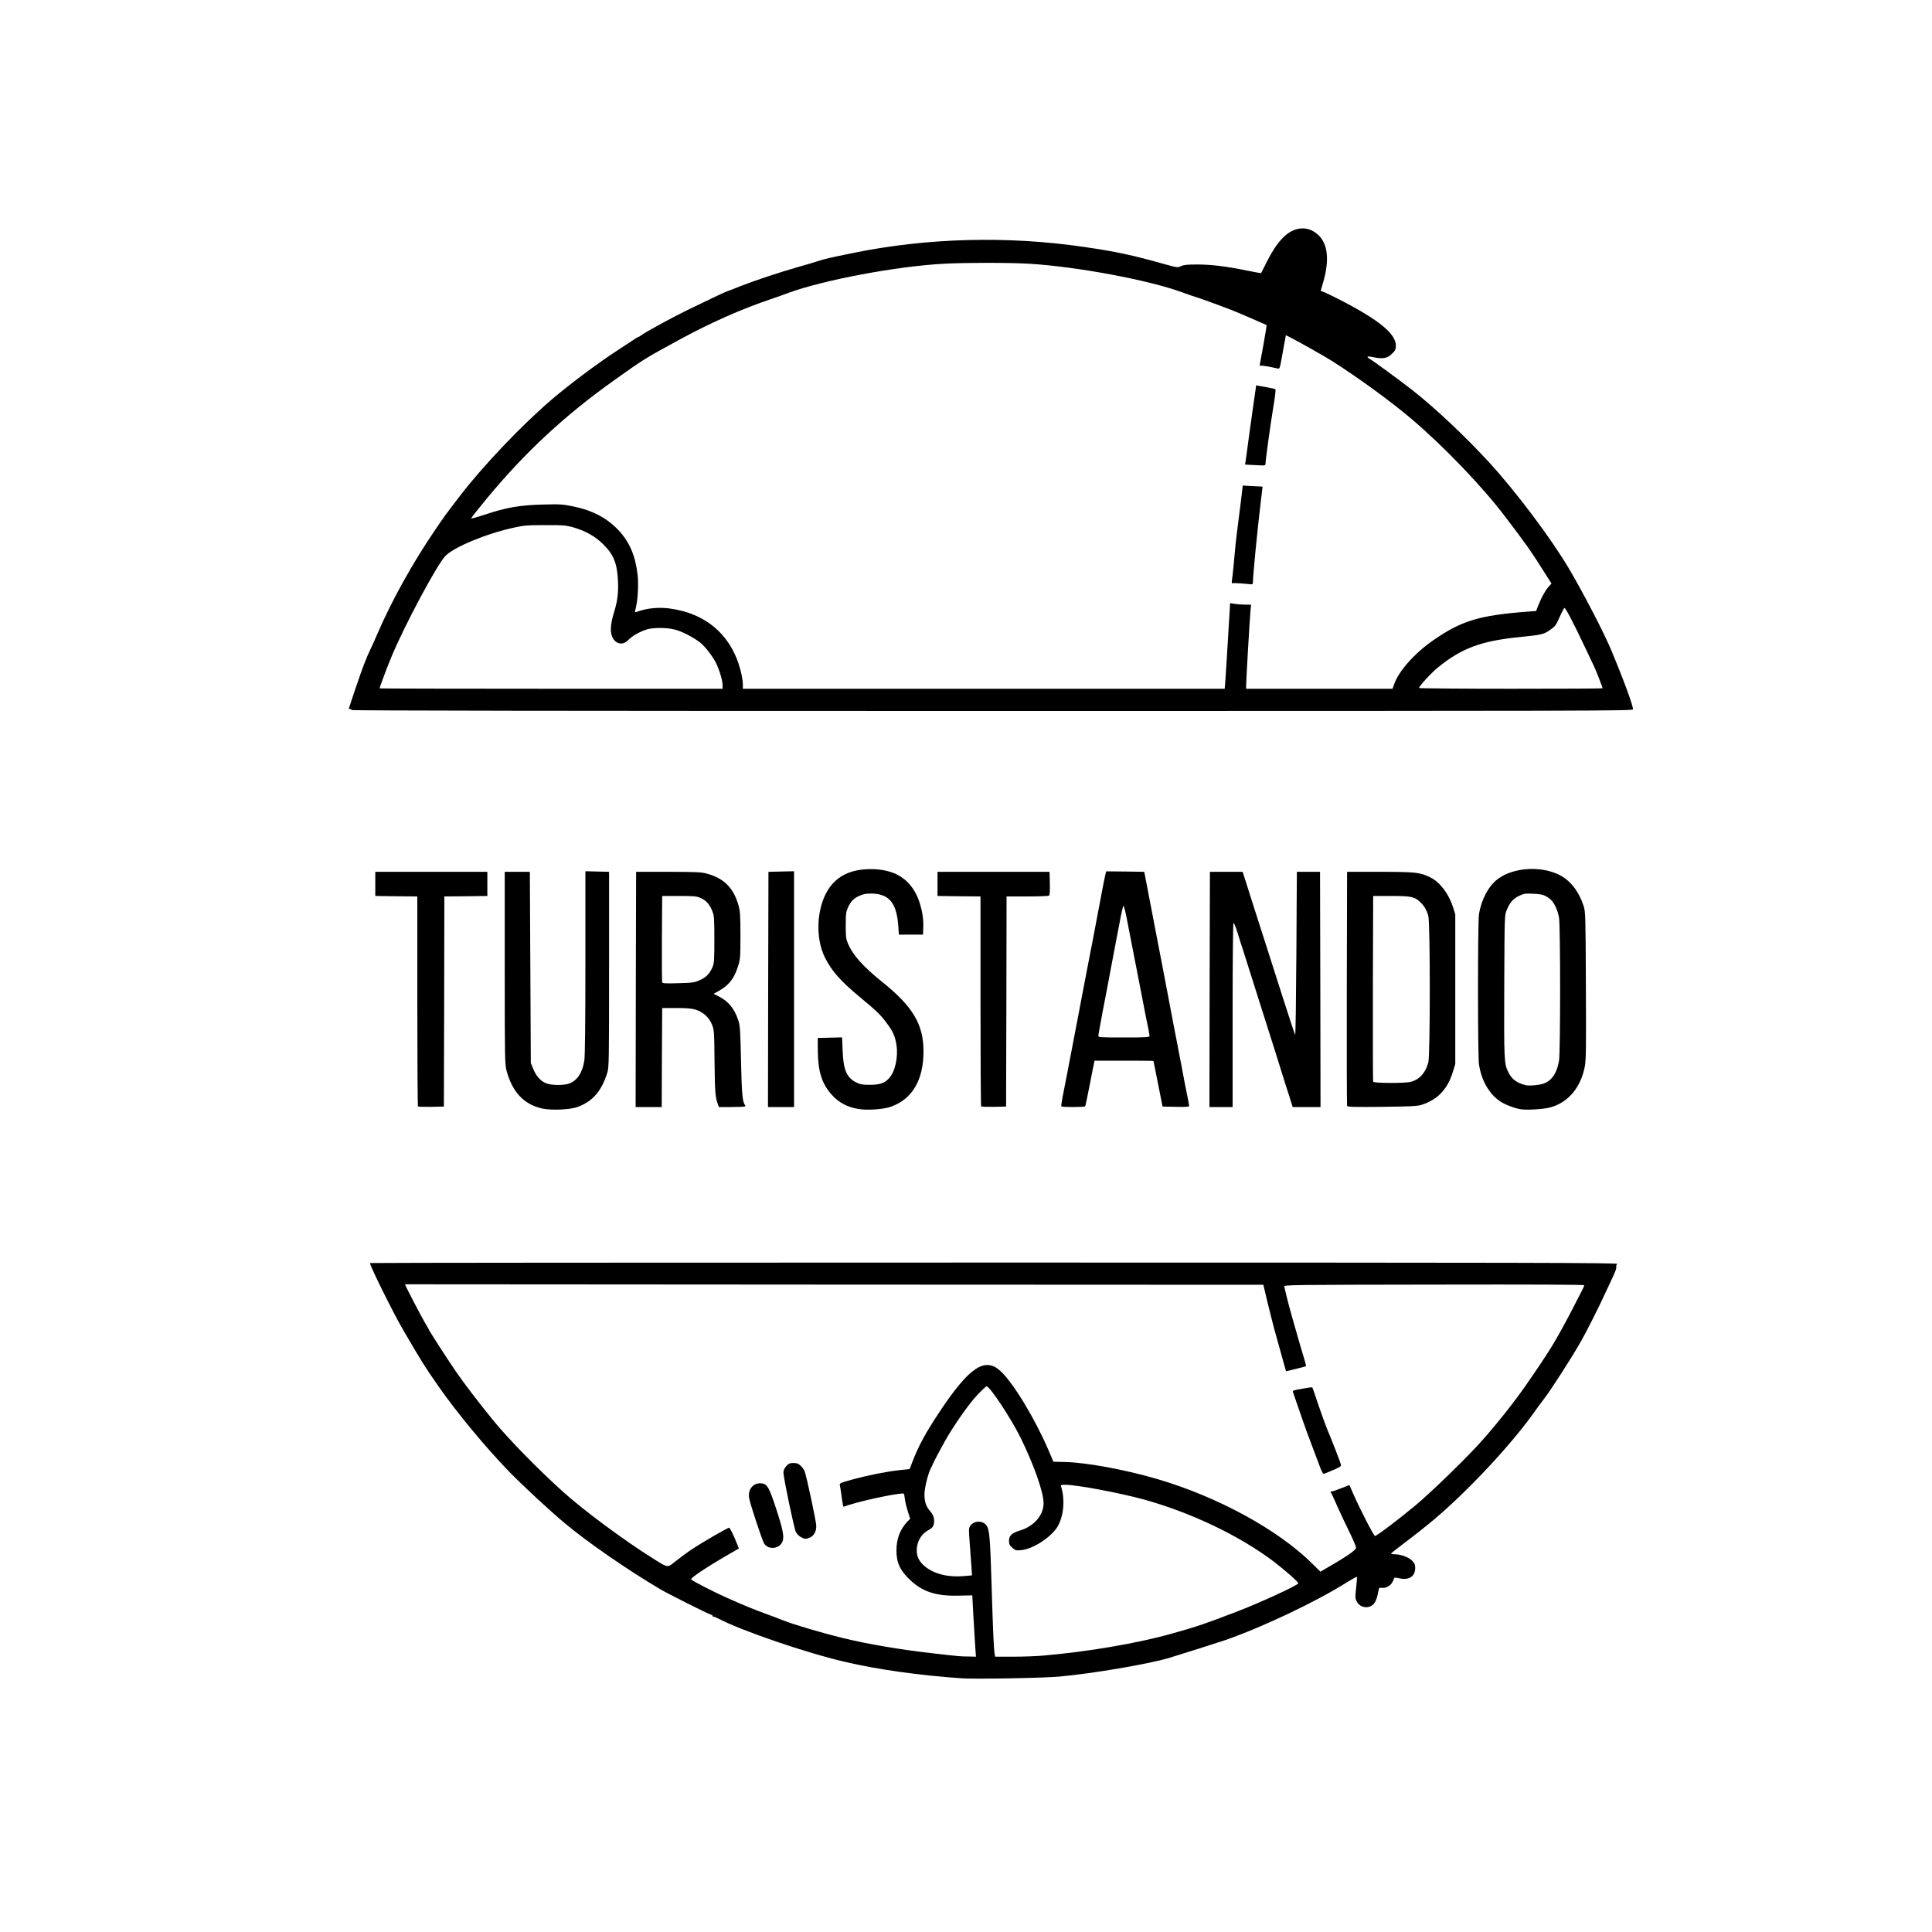 <svg width="1073" height="1073" viewBox="0 0 1073 1073" fill="none" xmlns="http://www.w3.org/2000/svg">
<path d="M534.355 932.115C510.427 930.452 488.216 927.34 469.599 923.048C448.139 918.112 411.442 905.558 399.049 898.959C397.708 898.262 396.42 897.779 396.26 897.94C396.099 898.154 395.938 897.993 395.938 897.672C395.938 897.35 395.401 896.921 394.757 896.706C392.88 896.169 370.937 885.118 366.913 882.757C348.565 871.92 326.568 856.737 313.853 846.114C305.591 839.247 290.623 825.351 283.004 817.572C270.182 804.428 253.443 784.256 243.303 769.609C235.846 758.933 234.344 756.518 223.828 738.492C218.302 728.996 205.48 703.137 205.48 701.474C205.48 701.313 361.494 701.205 552.113 701.205C852.178 701.205 898.692 701.313 898.156 701.956C897.78 702.386 897.566 703.029 897.619 703.459C897.834 704.478 897.19 706.195 894.078 712.74C892.522 716.013 890.698 719.876 890.055 721.324C888.07 725.723 880.988 739.78 878.359 744.394C873.208 753.568 861.674 771.487 857.382 777.12C855.987 778.891 853.68 782.056 852.231 784.095C839.463 802.175 815.213 828.141 796.167 844.129C791.875 847.723 784.847 853.303 780.501 856.522C776.156 859.795 772.615 862.585 772.561 862.853C772.561 863.067 773.473 863.228 774.6 863.228C777.98 863.228 782.272 864.784 784.203 866.716C785.652 868.164 785.973 868.915 785.973 870.847C785.973 875.407 782.701 877.66 777.55 876.641C775.941 876.265 774.6 876.104 774.492 876.212C774.439 876.265 774.009 877.285 773.473 878.411C772.454 880.665 769.557 882.274 767.357 881.845C766.606 881.738 765.962 881.899 765.855 882.22C765.801 882.542 765.426 884.205 765.05 885.922C764.728 887.693 763.87 889.678 763.119 890.59C760.382 893.809 755.232 893.058 753.408 889.249C752.603 887.585 752.603 886.781 753.193 881.684C753.569 878.572 753.73 875.89 753.569 875.729C753.462 875.621 751.101 876.909 748.311 878.626C731.304 889.409 701.475 903.573 680.551 910.87C676.635 912.211 653.297 919.614 649.059 920.848C637.095 924.336 606.675 929.486 588.273 931.149C579.635 931.954 541.598 932.598 534.355 932.115V932.115ZM541.598 914.089C541.383 910.762 540.9 903.09 540.578 897.028L539.988 886.03L532.477 886.191C520.191 886.512 512.68 884.152 505.867 877.875C499.911 872.349 497.873 868.057 497.873 861.082C497.873 854.644 499.858 849.44 503.882 845.148L505.491 843.485L504.15 839.247C503.399 836.94 502.701 833.882 502.54 832.487C502.379 831.092 502.165 829.751 501.95 829.59C501.145 828.731 481.134 832.809 471.692 835.76L468.365 836.833L468.151 835.652C467.99 835.062 467.614 832.648 467.292 830.287C467.024 827.98 466.595 825.566 466.434 824.869C466.166 823.796 466.595 823.581 473.355 821.703C482.1 819.343 491.864 817.358 499.482 816.499L505.169 815.909L506.457 812.583C510.212 802.765 513.807 796.166 522.176 783.558C538.432 759.201 547.07 753.514 555.654 761.454C562.628 767.839 574.485 787.367 582.103 804.911L585.054 811.832L592.029 811.993C603.671 812.314 625.184 816.285 642.567 821.381C676.259 831.253 709.844 849.548 728.943 868.54L733.343 872.885L739.888 869.076C748.579 863.979 752.925 860.921 753.14 859.634C753.247 859.097 751.476 855.02 749.33 850.621C747.131 846.168 744.073 839.676 742.517 836.135C741.015 832.594 739.513 829.375 739.191 829.053C738.761 828.517 738.869 828.356 739.513 828.356C739.995 828.356 742.41 827.551 744.931 826.532L749.438 824.761L751.691 829.912C755.554 838.657 762.958 853.035 763.655 853.035C764.621 853.035 776.424 844.129 785.973 836.189C795.201 828.517 815.427 808.827 823.475 799.653C832.166 789.835 841.555 777.871 847.725 768.965C861.137 749.544 863.981 744.876 873.208 727.226C879.003 716.12 879.807 714.403 879.861 713.813C879.861 713.438 851.802 713.33 796.382 713.438C717.301 713.545 712.956 713.598 713.224 714.511C713.385 714.993 713.868 717.139 714.351 719.178C714.834 721.27 716.282 726.796 717.623 731.518C718.965 736.239 720.681 742.14 721.379 744.662C722.076 747.183 723.31 751.314 724.115 753.89C724.92 756.465 725.456 758.664 725.295 758.772C725.188 758.879 722.666 759.523 719.662 760.274L714.243 761.615L711.4 751.422C709.844 745.788 708.127 739.619 707.591 737.687C707.054 735.756 705.498 729.533 704.104 723.899L701.636 713.545L463.322 713.438C332.309 713.33 225.009 713.277 224.955 713.277C224.633 713.277 234.075 731.41 236.168 734.898C237.294 736.722 238.207 738.331 238.207 738.492C238.207 738.868 247.917 753.997 252.907 761.293C257.521 768.053 265.729 778.783 273.991 788.923C282.307 799.117 298.456 815.641 312.458 828.302C324.261 838.925 346.311 855.288 362.567 865.482C371.312 870.954 370.454 870.847 375.336 866.984C377.643 865.16 381.613 862.209 384.188 860.492C389.982 856.629 404.575 848.153 405.005 848.475C405.541 848.743 407.633 853.142 409.082 856.79L410.37 860.009L407.848 861.458C394.489 869.022 383.33 876.319 383.866 877.177C384.349 877.928 395.777 883.83 403.449 887.264C412.462 891.287 418.256 893.702 425.177 896.223C428.128 897.296 432.581 898.959 435.102 899.979C441.218 902.393 456.562 906.899 468.097 909.743C481.992 913.123 499.75 916.127 517.991 918.22C533.657 919.99 532.96 919.936 537.788 919.99L542.027 920.097L541.598 914.089V914.089ZM579.153 919.507C604.529 917.308 631.837 912.64 651.044 907.221C664.832 903.359 669.66 901.695 686.989 895.043C699.865 890.107 721.057 880.343 721.057 879.323C721.057 878.572 713.6 871.973 707.323 867.198C688.33 852.874 661.613 840.105 635.539 832.862C621.912 829.107 597.93 824.6 591.331 824.6C589.346 824.6 589.024 824.761 589.292 825.566C591.492 832.487 590.902 840.91 587.79 847.08C584.732 853.088 574.002 860.331 567.135 860.921C564.238 861.19 563.916 861.082 562.199 859.58C560.697 858.239 560.375 857.595 560.375 855.717C560.375 852.928 561.985 851.372 566.116 850.138C574.163 847.831 579.635 841.554 579.582 834.794C579.528 828.678 574.378 813.978 566.867 798.58C561.663 788.011 549.806 769.985 547.928 769.931C547.606 769.877 545.246 772.131 542.671 774.867C538.003 779.803 529.419 792.088 524.59 800.726C522.176 805.018 518.099 812.797 517.991 813.334C517.991 813.495 517.562 814.353 517.079 815.212C515.416 818.377 513.431 826.317 513.431 830.019C513.431 833.882 514.236 836.457 516.275 838.871C518.206 841.178 518.796 842.573 518.796 844.719C518.796 847.348 518.045 848.528 515.685 849.762C511.714 851.801 509.193 856.147 509.139 860.975C509.139 864.57 510.534 867.359 513.592 869.881C518.85 874.173 526.307 876.051 535.106 875.353L539.827 874.924L539.505 869.774C539.291 866.876 538.861 860.975 538.539 856.629C537.949 849.011 538.003 848.635 539.022 847.241C541.115 844.451 545.782 844.397 547.821 847.133C549.538 849.44 549.913 853.679 550.718 880.665C551.523 906.792 551.898 915.001 552.381 918.381L552.649 920.097H562.682C568.208 920.097 575.612 919.829 579.153 919.507Z" fill="black"/>
<path d="M427.215 859.419C426.303 859.151 425.069 858.239 424.479 857.434C423.46 855.986 416.7 835.652 416.056 832.004C415.251 827.605 417.988 823.796 422.011 823.796C425.982 823.796 426.894 825.244 431.078 837.959C434.887 849.655 435.639 853.625 434.566 856.2C433.439 858.937 430.327 860.278 427.215 859.419V859.419Z" fill="black"/>
<path d="M444.812 853.679C443.793 853.196 442.559 851.909 442.023 850.889C441.003 848.85 435.102 820.577 435.102 817.787C435.102 816.607 435.638 815.426 436.657 814.3C437.999 812.797 438.589 812.529 440.681 812.529C442.613 812.529 443.418 812.851 444.705 814.085C445.564 814.89 446.529 816.231 446.851 817.036C447.924 819.718 453.343 845.095 453.343 847.509C453.343 850.621 452.055 852.928 449.856 853.894C447.495 854.859 447.012 854.859 444.812 853.679Z" fill="black"/>
<path d="M733.235 815.104C726.261 796.702 725.295 794.073 721.593 783.29C719.769 778.139 718.213 773.526 718.052 773.043C717.784 772.345 718.696 772.023 723.203 771.272C726.154 770.736 728.729 770.36 728.836 770.521C728.943 770.628 730.392 774.813 732.055 779.803C733.772 784.846 735.918 790.854 736.883 793.215C739.781 800.082 744.555 812.422 744.77 813.548C744.877 814.353 744.072 814.89 740.639 816.338C738.278 817.357 735.971 818.323 735.489 818.43C734.791 818.645 734.308 817.894 733.235 815.104V815.104Z" fill="black"/>
<path d="M301.03 615.634C290.944 613.327 284.56 606.567 281.341 594.657C280.375 591.17 280.321 588.058 280.321 537.573V484.192H287.296H294.27L294.539 537.305L294.807 590.419L296.094 593.53C297.65 597.447 300.065 600.237 303.015 601.524C305.966 602.865 313.37 602.919 316.374 601.685C320.774 599.861 323.456 595.676 324.529 589.024C324.905 586.824 325.119 567.51 325.119 534.73V483.87L331.718 484.031L338.263 484.192V538.378C338.263 589.292 338.21 592.779 337.298 595.73C334.079 606.085 328.982 611.879 320.505 614.883C316.267 616.332 305.966 616.761 301.03 615.634V615.634Z" fill="black"/>
<path d="M476.68 615.902C470.618 614.883 465.95 612.415 462.141 608.23C456.508 602.06 454.308 595.247 454.201 583.712L454.147 576.469L460.907 576.308L467.667 576.147L467.989 583.551C468.364 594.12 470.242 598.52 475.5 601.148C477.807 602.275 478.934 602.49 483.065 602.49C488.537 602.49 491.22 601.578 493.688 598.949C497.121 595.301 498.945 587.038 497.872 580.332C497.067 575.343 495.941 572.821 492.346 568.046C489.074 563.593 486.874 561.501 477.753 553.936C466.755 544.816 461.926 539.344 458.117 531.725C452.645 520.727 453.503 503.935 460.156 493.741C465.038 486.337 472.71 482.689 483.655 482.689C499.214 482.689 508.549 490.307 511.875 505.544C512.573 508.709 512.894 511.875 512.787 514.718L512.626 519.064H505.92H499.214L498.892 514.235C497.98 501.306 493.634 496.263 483.655 496.263C480.811 496.263 479.255 496.585 477.217 497.55C473.944 499.052 472.549 500.555 470.94 504.042C469.867 506.402 469.706 507.529 469.706 513.967C469.706 520.405 469.867 521.532 470.993 524.161C473.676 530.491 479.309 536.768 490.093 545.46C507.047 559.087 512.894 569.012 512.894 583.873C512.894 599.807 506.725 610.323 494.921 614.615C490.844 616.117 481.616 616.761 476.68 615.902V615.902Z" fill="black"/>
<path d="M844.988 616.116C841.608 615.687 836.189 613.648 833.292 611.771C827.015 607.64 822.669 599.968 821.381 590.955C820.684 585.751 820.684 512.894 821.381 507.904C822.615 499.75 826.639 492.078 831.897 488.161C840.535 481.616 856.254 480.704 866.555 486.176C872.403 489.288 877.07 495.458 879.538 503.237C880.558 506.563 880.611 508.387 880.772 547.498C880.933 583.122 880.879 588.809 880.128 592.564C877.875 603.831 871.222 611.932 861.726 614.829C858.185 615.955 849.065 616.599 844.988 616.116V616.116ZM857.649 601.685C862.102 599.86 864.784 595.676 865.857 589.023C866.662 584.195 866.662 514.396 865.857 509.729C865.16 505.544 863.175 501.306 861.19 499.589C858.454 497.228 856.683 496.584 851.587 496.37C847.241 496.155 846.382 496.262 843.754 497.496C840.481 498.999 838.496 501.252 836.779 505.49C835.599 508.334 835.599 508.709 835.438 547.498C835.277 589.023 835.331 590.794 837.745 595.568C839.73 599.485 842.359 601.416 847.402 602.704C849.333 603.187 855.503 602.597 857.649 601.685V601.685Z" fill="black"/>
<path d="M232.144 614.507C231.929 614.293 231.768 587.951 231.768 556.029V497.872L220.126 497.765L208.43 497.604V490.898V484.192H239.547H270.665V490.898V497.604L258.754 497.765L246.79 497.872L246.683 556.244L246.522 614.561L239.494 614.722C235.685 614.776 232.358 614.668 232.144 614.507Z" fill="black"/>
<path d="M353.124 549.537L353.285 484.192H371.258C386.87 484.245 389.66 484.352 392.665 485.211C402.214 487.84 407.579 493.312 410.262 503.237C411.067 506.134 411.228 508.924 411.228 519.6C411.228 531.618 411.12 532.745 409.94 536.5C407.794 543.421 404.897 547.123 399.21 550.342L396.313 551.951L399.103 553.346C404.575 556.136 407.901 560.16 410.047 566.705C411.013 569.656 411.174 572.07 411.55 589.077C411.925 606.889 412.354 611.932 413.642 613.541C413.964 613.863 414.017 614.292 413.803 614.453C413.642 614.668 410.262 614.829 406.399 614.829H399.264L398.727 613.38C397.279 609.625 397.01 606.513 396.849 589.882C396.688 573.036 396.635 572.016 395.454 569.119C393.952 565.203 390.519 562.037 386.334 560.75C384.081 560.052 381.398 559.838 375.55 559.838H367.771L367.61 587.36L367.503 614.829H360.26H353.017L353.124 549.537V549.537ZM388.695 544.333C392.235 542.777 394.274 540.631 395.776 536.929C396.635 534.944 396.742 532.852 396.742 521.746C396.742 510.265 396.635 508.602 395.669 506.188C394.221 502.379 392.396 500.286 389.338 498.838C386.817 497.711 385.958 497.604 377.213 497.604H367.771L367.61 521.21C367.556 534.193 367.61 545.138 367.771 545.567C367.986 546.157 369.702 546.264 376.784 546.05C384.832 545.835 385.744 545.674 388.695 544.333Z" fill="black"/>
<path d="M426.625 549.537L426.786 484.191L433.921 484.03L441.003 483.869V549.376V614.829H433.76H426.518L426.625 549.537Z" fill="black"/>
<path d="M544.924 614.507C544.709 614.293 544.548 587.951 544.548 556.029V497.872L532.638 497.765L520.674 497.604V490.898V484.192H551.791H582.908L583.069 490.576C583.176 495.351 583.015 497.068 582.532 497.443C582.157 497.658 576.684 497.872 570.461 497.872H559.033L558.926 556.244L558.765 614.561L552.005 614.722C548.303 614.776 545.138 614.668 544.924 614.507V614.507Z" fill="black"/>
<path d="M589.453 614.453C589.292 614.185 589.668 611.878 590.151 609.196C590.687 606.567 591.76 600.987 592.565 596.856C595.194 583.014 597.662 570.085 598.735 564.666C599.325 561.715 600.612 554.741 601.685 549.108C602.758 543.528 603.939 537.251 604.368 535.159C605.119 531.564 607.158 520.727 611.396 498.408C612.469 492.668 613.542 487.034 613.864 485.908L614.347 483.923L624.916 484.03L635.484 484.191L636.128 487.41C636.933 491.38 638.274 498.408 641.118 513.43C642.298 519.761 643.639 526.682 644.068 528.721C644.498 530.813 645.678 537.09 646.751 542.67C650.989 565.042 652.974 575.557 653.725 579.152C654.154 581.244 655.335 587.521 656.408 593.101C657.427 598.734 658.768 605.601 659.358 608.391C659.949 611.234 660.431 613.81 660.431 614.185C660.431 614.722 658.661 614.829 653.081 614.722L645.678 614.561L643.156 601.953C641.761 595.032 640.635 589.291 640.635 589.238C640.581 589.13 633.231 589.077 624.218 589.077H607.855L607.64 590.311C607.48 590.955 606.353 596.534 605.173 602.704C603.939 608.874 602.866 614.131 602.705 614.4C602.383 614.936 589.775 614.99 589.453 614.453V614.453ZM638.435 575.342C638.435 574.913 638.06 572.928 637.684 570.943C637.255 568.958 635.86 562.145 634.68 555.814C632.48 544.44 627.652 519.707 625.452 508.441C624.808 505.276 624.111 502.861 623.896 503.076C623.682 503.344 622.823 506.885 622.072 511.016C621.267 515.147 620.194 520.834 619.658 523.624C619.121 526.414 617.834 533.334 616.761 538.914C615.742 544.547 613.756 554.794 612.415 561.715C611.128 568.636 610.001 574.752 610.001 575.289C610.001 576.147 611.02 576.201 624.218 576.201C636.718 576.201 638.435 576.094 638.435 575.342V575.342Z" fill="black"/>
<path d="M671.806 549.537L671.966 484.192H681.087H690.154L691.602 488.752C692.944 493.097 699.167 512.519 703.083 524.697C704.049 527.809 708.019 540.202 711.882 552.22C715.745 564.291 719.071 574.431 719.286 574.752C719.554 575.128 719.822 554.902 719.983 529.794L720.251 484.192H726.689H733.127L733.288 549.537L733.396 614.829H725.67H717.944L717.14 612.307C716.71 610.859 715.477 606.942 714.35 603.562C713.277 600.182 711.936 595.944 711.399 594.174C710.863 592.403 709.575 588.326 708.556 585.053C706.946 580.117 698.04 551.79 691.549 531.403C690.637 528.453 689.564 525.073 689.134 523.892C688.759 522.712 687.793 519.654 686.988 517.025C686.184 514.45 685.325 512.465 685.057 512.68C684.789 512.841 684.574 533.871 684.574 563.915V614.829H678.136H671.698L671.806 549.537Z" fill="black"/>
<path d="M748.149 614.185C747.988 613.81 747.934 584.409 747.988 548.84L748.149 484.192H766.658C786.67 484.245 788.708 484.46 794.61 487.411C799.868 490.093 804.642 496.478 807.003 503.881L808.237 507.798V549.376V590.955L807.003 594.979C805.286 600.397 803.677 603.348 800.726 606.674C797.99 609.732 794.181 612.093 789.728 613.541C787.206 614.346 784.094 614.507 767.57 614.722C752.012 614.883 748.363 614.775 748.149 614.185V614.185ZM783.558 600.826C788.386 599.539 791.713 595.837 793.269 590.043C794.342 585.858 794.342 512.894 793.269 508.763C792.357 505.33 790.801 502.755 788.386 500.662C785.382 497.98 783.451 497.604 772.56 497.604H762.634L762.473 548.84C762.42 577.006 762.473 600.397 762.634 600.773C762.956 601.631 780.393 601.685 783.558 600.826Z" fill="black"/>
<path d="M195.286 394.328C195.286 394.059 194.911 393.791 194.482 393.791C194.052 393.791 193.677 393.737 193.677 393.684C193.677 393.577 195.34 388.587 197.379 382.525C201.241 371.044 203.548 365.088 205.694 360.689C206.392 359.294 208.109 355.485 209.504 352.212C217.605 333.435 229.139 312.672 241.694 294.27C247.112 286.277 247.005 286.437 255.803 274.956C268.679 258.218 290.676 235.202 307.147 221.253C317.179 212.776 332.362 201.456 343.092 194.481C347.545 191.584 351.783 188.794 352.588 188.258C353.393 187.668 354.198 187.239 354.359 187.239C354.573 187.239 355.7 186.541 356.934 185.683C359.992 183.59 374.477 175.758 381.72 172.217C397.761 164.491 401.893 162.506 403.824 161.809C404.951 161.433 408.277 160.092 411.228 158.911C418.9 155.907 432.902 151.239 442.881 148.396C447.602 147.055 452.914 145.499 454.684 144.909C458.01 143.782 460.586 143.192 473.73 140.509C514.826 132.086 559.463 130.906 601.953 137.13C619.926 139.758 628.564 141.582 646.107 146.518C653.887 148.664 654.048 148.718 655.925 147.806C657.374 147.108 659.413 146.894 664.885 146.894C672.664 146.894 680.765 147.86 692.568 150.274C696.86 151.132 700.348 151.776 700.401 151.669C700.455 151.615 701.903 148.772 703.567 145.392C709.039 134.447 714.619 128.492 720.681 127.151C724.973 126.239 728.836 127.365 732.216 130.584C737.527 135.574 738.439 144.641 734.791 157.087L733.503 161.54L735.757 162.399C736.937 162.882 740.746 164.759 744.126 166.476C765.962 177.743 775.243 185.361 775.243 191.96C775.243 193.999 774.975 194.642 773.204 196.359C770.575 198.988 768.215 199.471 763.118 198.451C760.328 197.861 759.363 197.861 759.524 198.291C759.631 198.612 760.275 199.149 760.919 199.471C762.206 200.061 777.657 211.381 784.632 216.853C797.132 226.671 813.817 242.391 827.015 256.769C841.769 272.81 861.244 298.723 871.169 315.462C879.27 329.143 890.698 351.139 894.775 360.904C901.696 377.428 907.276 392.611 906.9 393.952C906.632 394.81 889.196 394.864 550.932 394.864C314.175 394.864 195.286 394.703 195.286 394.328V394.328ZM401.302 380.432C401.302 377.911 399.532 372.009 397.708 368.307C395.615 364.176 391.484 358.865 388.587 356.665C384.564 353.607 378.287 350.442 374.477 349.584C370.132 348.511 363.265 348.511 359.563 349.476C355.914 350.496 351.032 353.178 348.886 355.485C345.614 358.972 340.946 357.47 339.605 352.481C338.854 349.691 339.337 345.506 341 340.141C342.985 333.703 343.521 329.25 343.199 322.437C342.717 312.78 340.839 308.058 335.045 302.318C330.592 297.865 324.958 294.7 318.145 292.822C314.067 291.695 312.458 291.588 302.586 291.642C292.768 291.642 290.891 291.802 285.15 293.09C269.913 296.416 251.887 303.927 247.273 308.863C242.445 314.014 224.418 347.813 217.39 364.82C214.6 371.58 210.845 381.613 210.845 382.31C210.845 382.417 253.711 382.525 306.074 382.525H401.302V380.432V380.432ZM680.497 378.662C680.658 376.516 681.355 365.786 681.999 354.841L683.18 334.991L685.648 335.366C686.989 335.581 689.564 335.796 691.442 335.796L694.822 335.849L694.5 339.229C694.071 343.736 692.086 377.964 692.086 380.486V382.525H732.752H773.365L774.331 379.896C776.96 372.492 785.705 362.728 796.167 355.485C811.671 344.755 821.543 341.751 848.153 339.712L853.143 339.336L854.055 336.922C855.933 332.147 858.079 328.124 859.849 326.138L861.673 324.1L858.347 318.842C850.085 305.751 848.153 303.015 835.599 286.491C823.206 270.182 802.229 248.292 784.256 232.948C772.775 223.184 755.285 210.415 740.21 200.758C736.132 198.13 721.486 189.867 716.389 187.292L714.136 186.166L713.653 189.009C713.331 190.511 712.58 194.75 711.936 198.344C710.809 204.568 710.702 204.943 709.629 204.675C704.479 203.495 700.509 202.851 700.026 203.173C699.597 203.387 699.543 202.904 699.811 201.67C700.562 197.861 702.923 184.717 703.191 182.678L703.459 180.532L695.251 176.938C690.691 174.953 685.648 172.807 684.038 172.217C677.868 169.802 666.494 165.671 664.187 164.974C662.846 164.598 659.413 163.418 656.569 162.345C637.792 155.478 597.769 148.02 571.373 146.465C560.697 145.821 536.179 145.821 524.429 146.465C497.872 147.86 457.206 155.531 437.57 162.774C434.887 163.794 430.381 165.403 427.591 166.315C411.603 171.734 394.542 179.298 377.965 188.312C357.739 199.31 357.631 199.417 340.678 211.488C313.638 230.749 291.749 251.082 270.611 276.566C265.246 283.058 262.295 286.813 261.651 287.886C261.49 288.208 264.763 287.296 269.001 285.901C280.965 281.877 289.013 280.482 301.513 280.214C311.17 279.946 312.458 280.053 318.52 281.287C329.304 283.54 337.03 287.671 343.521 294.485C349.584 300.923 352.856 308.595 354.09 319.003C354.734 324.529 354.198 333.81 353.017 337.995C352.749 338.961 352.588 339.873 352.695 339.98C352.749 340.087 353.876 339.766 355.11 339.336C359.616 337.781 366.001 337.19 371.473 337.888C392.021 340.463 406.185 352.695 411.281 372.278C411.979 375.014 412.569 378.447 412.569 379.896V382.525H546.372H680.175L680.497 378.662V378.662ZM890.054 382.256C890.054 381.72 886.299 372.063 885.226 369.917C884.689 368.737 882.489 364.176 880.397 359.723C874.066 346.311 869.453 337.459 868.862 337.62C868.594 337.727 867.36 340.034 866.18 342.716C864.248 347.169 863.766 347.813 860.976 349.798C857.435 352.32 856.255 352.588 843.915 353.822C822.562 355.968 811.779 359.992 798.634 370.668C795.094 373.511 788.119 381.076 788.119 382.095C788.119 382.31 811.081 382.525 839.087 382.525C867.146 382.525 890.054 382.417 890.054 382.256V382.256Z" fill="black"/>
<path d="M689.671 324.046C687.042 323.831 684.628 323.778 684.359 323.939C684.091 324.1 684.038 323.402 684.198 322.383C684.359 321.363 684.789 317.662 685.111 314.121C685.969 304.249 686.505 299.152 687.471 291.856C687.954 288.154 688.759 281.663 689.295 277.371L690.207 269.645L693.158 269.86C694.768 269.967 697.236 270.074 698.684 270.128C700.079 270.128 701.206 270.235 701.206 270.396C701.206 270.503 700.83 273.508 700.401 277.102C698.47 292.714 695.841 319.754 695.841 323.617C695.841 324.153 695.519 324.529 695.197 324.529C694.821 324.475 692.353 324.261 689.671 324.046V324.046Z" fill="black"/>
<path d="M695.09 258.217L691.442 258.003L691.764 256.286C691.925 255.32 692.408 251.672 692.89 248.131C693.32 244.59 694.607 235.47 695.68 227.851L697.665 213.956L699.06 214.278C699.811 214.439 702.118 214.868 704.157 215.19C706.249 215.566 708.127 215.995 708.342 216.209C708.61 216.424 708.073 220.931 707.161 226.188C705.713 234.772 702.816 255.749 702.816 257.788C702.816 258.378 702.279 258.539 700.831 258.486C699.704 258.432 697.129 258.271 695.09 258.217V258.217Z" fill="black"/>
</svg>
